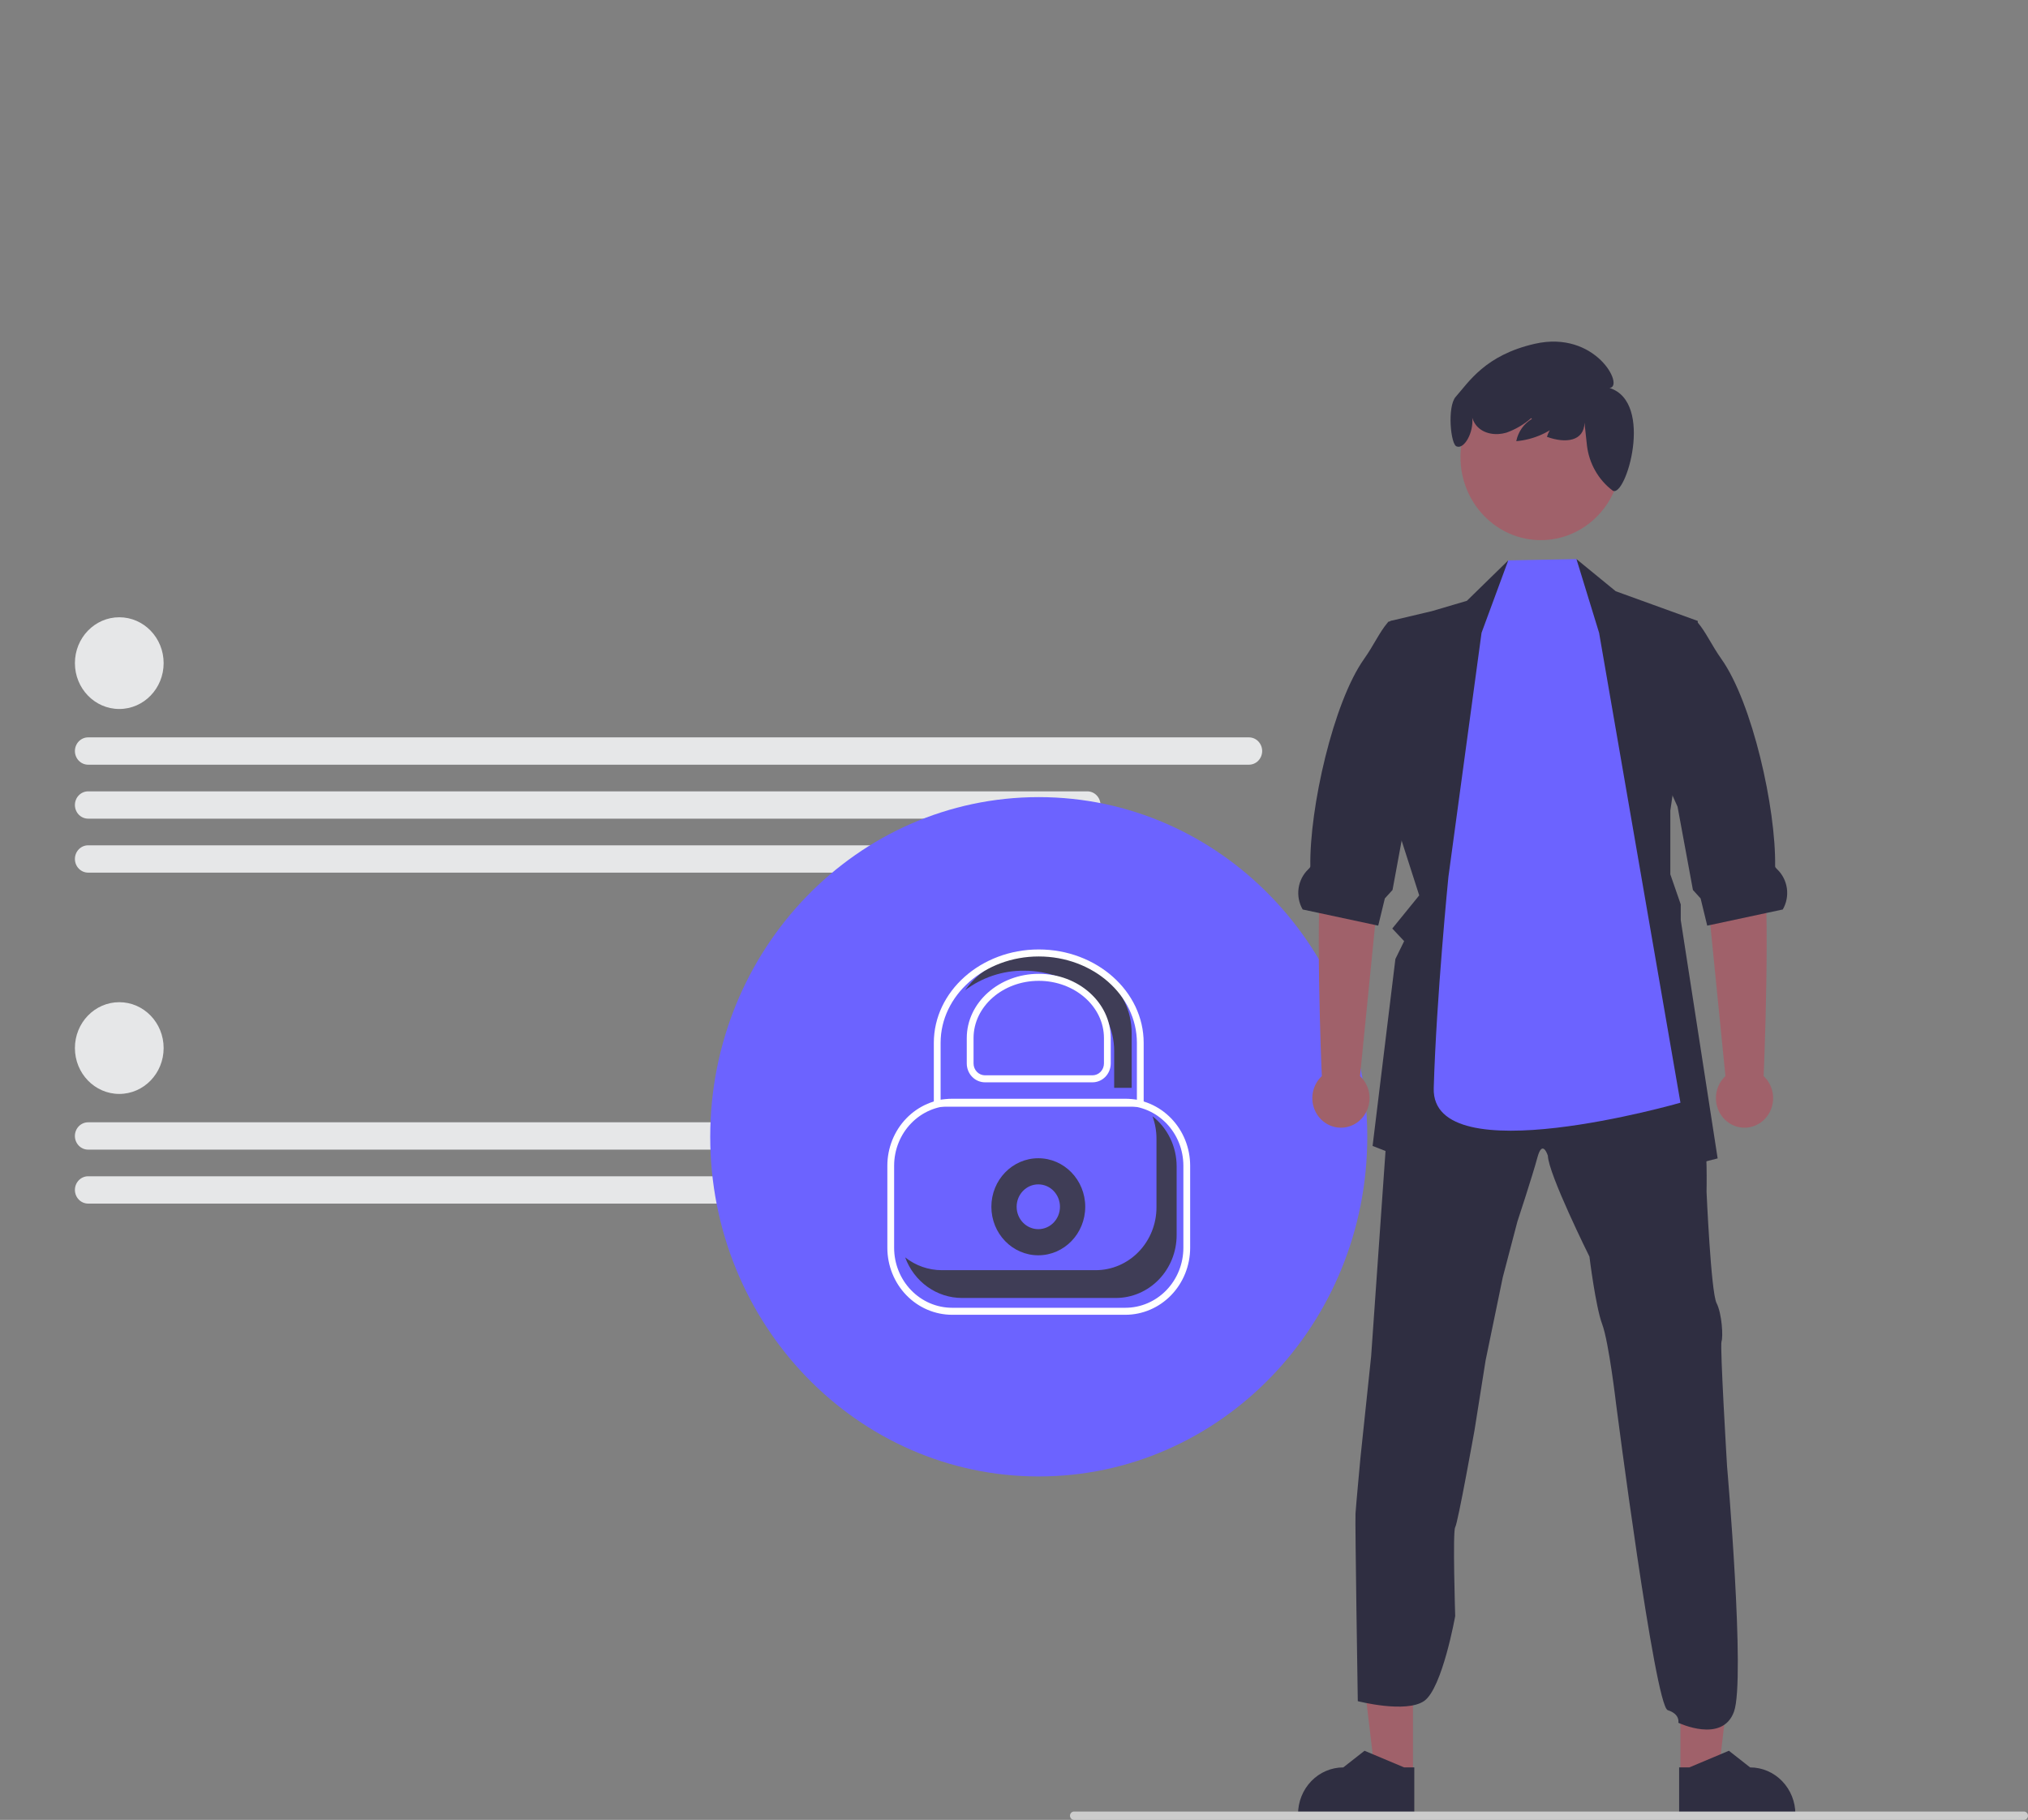 <svg width="488" height="438" viewBox="0 0 488 438" fill="none" xmlns="http://www.w3.org/2000/svg">
<rect x="0" y="0" width="488" height="438" fill="#808080" stroke="none"/>
<g clip-path="url(#clip0_0_1)">
<path d="M28.701 263.281C34.597 263.281 39.376 258.338 39.376 252.242C39.376 246.145 34.597 241.203 28.701 241.203C22.806 241.203 18.026 246.145 18.026 252.242C18.026 258.338 22.806 263.281 28.701 263.281Z" fill="#E6E7E8"/>
<path d="M300.537 276.685H21.205C20.788 276.686 20.374 276.602 19.987 276.437C19.601 276.272 19.25 276.03 18.954 275.724C18.659 275.419 18.424 275.057 18.264 274.657C18.104 274.258 18.022 273.83 18.022 273.398C18.022 272.966 18.104 272.538 18.264 272.139C18.424 271.74 18.659 271.377 18.954 271.072C19.25 270.767 19.601 270.525 19.987 270.36C20.374 270.195 20.788 270.11 21.205 270.111H300.537C301.422 270.162 302.257 270.554 302.878 271.209C303.499 271.864 303.86 272.735 303.892 273.652C303.866 274.079 303.758 274.497 303.575 274.882C303.392 275.266 303.137 275.609 302.825 275.891C302.513 276.173 302.15 276.388 301.758 276.525C301.365 276.661 300.95 276.716 300.537 276.685V276.685Z" fill="#E6E7E8"/>
<path d="M227.277 289.674H21.205C20.362 289.674 19.554 289.328 18.958 288.712C18.361 288.095 18.026 287.259 18.026 286.387C18.026 285.515 18.361 284.679 18.958 284.063C19.554 283.446 20.362 283.1 21.205 283.1H227.277C228.12 283.1 228.929 283.446 229.525 284.063C230.121 284.679 230.456 285.515 230.456 286.387C230.456 287.259 230.121 288.095 229.525 288.712C228.929 289.328 228.12 289.674 227.277 289.674V289.674Z" fill="#E6E7E8"/>
<path d="M28.701 170.637C34.597 170.637 39.376 165.695 39.376 159.598C39.376 153.502 34.597 148.56 28.701 148.56C22.806 148.56 18.026 153.502 18.026 159.598C18.026 165.695 22.806 170.637 28.701 170.637Z" fill="#E6E7E8"/>
<path d="M300.537 184.042H21.205C20.362 184.042 19.554 183.696 18.958 183.079C18.362 182.463 18.027 181.627 18.027 180.755C18.027 179.883 18.362 179.047 18.958 178.431C19.554 177.814 20.362 177.468 21.205 177.468H300.537C301.38 177.468 302.188 177.814 302.784 178.431C303.38 179.047 303.715 179.883 303.715 180.755C303.715 181.627 303.38 182.463 302.784 183.079C302.188 183.696 301.38 184.042 300.537 184.042V184.042Z" fill="#E6E7E8"/>
<path d="M261.638 197.031H21.205C20.362 197.031 19.554 196.685 18.958 196.068C18.361 195.452 18.026 194.616 18.026 193.744C18.026 192.872 18.361 192.036 18.958 191.419C19.554 190.803 20.362 190.457 21.205 190.457H261.638C262.481 190.457 263.289 190.803 263.886 191.419C264.482 192.036 264.817 192.872 264.817 193.744C264.817 194.616 264.482 195.452 263.886 196.068C263.289 196.685 262.481 197.031 261.638 197.031V197.031Z" fill="#E6E7E8"/>
<path d="M245.319 210.02H21.205C20.362 210.02 19.554 209.674 18.958 209.057C18.361 208.441 18.026 207.605 18.026 206.733C18.026 205.861 18.361 205.025 18.958 204.408C19.554 203.792 20.362 203.446 21.205 203.446H245.319C246.162 203.446 246.971 203.792 247.567 204.408C248.163 205.025 248.498 205.861 248.498 206.733C248.498 207.605 248.163 208.441 247.567 209.057C246.971 209.674 246.162 210.02 245.319 210.02V210.02Z" fill="#E6E7E8"/>
<path d="M249.956 355.343C293.616 355.343 329.009 318.744 329.009 273.596C329.009 228.448 293.616 191.848 249.956 191.848C206.297 191.848 170.904 228.448 170.904 273.596C170.904 318.744 206.297 355.343 249.956 355.343Z" fill="#6C63FF"/>
<path d="M249.847 302.118C256.085 302.118 261.141 296.889 261.141 290.439C261.141 283.99 256.085 278.761 249.847 278.761C243.61 278.761 238.554 283.99 238.554 290.439C238.554 296.889 243.61 302.118 249.847 302.118Z" fill="#3F3D56"/>
<path d="M249.847 295.829C252.726 295.829 255.06 293.416 255.06 290.439C255.06 287.463 252.726 285.049 249.847 285.049C246.969 285.049 244.635 287.463 244.635 290.439C244.635 293.416 246.969 295.829 249.847 295.829Z" fill="#6C63FF"/>
<path d="M270.811 316.436H229.101C224.971 316.431 221.012 314.732 218.091 311.712C215.171 308.693 213.528 304.598 213.524 300.327V280.552C213.528 276.281 215.171 272.186 218.091 269.166C221.012 266.146 224.971 264.448 229.101 264.443H270.811C274.941 264.448 278.901 266.146 281.821 269.166C284.741 272.186 286.384 276.281 286.389 280.552V300.327C286.384 304.598 284.741 308.692 281.821 311.712C278.9 314.732 274.941 316.431 270.811 316.436V316.436ZM229.101 266.129C225.404 266.134 221.859 267.655 219.244 270.358C216.63 273.062 215.159 276.728 215.155 280.552V300.327C215.159 304.151 216.63 307.817 219.244 310.52C221.859 313.224 225.404 314.745 229.101 314.749H270.811C274.508 314.745 278.053 313.224 280.668 310.52C283.283 307.817 284.753 304.151 284.757 300.327V280.552C284.753 276.728 283.283 273.062 280.668 270.358C278.054 267.655 274.509 266.134 270.811 266.129L229.101 266.129Z" fill="white"/>
<path d="M226.631 305.701H263.653C265.574 305.701 267.477 305.31 269.252 304.549C271.028 303.789 272.641 302.674 273.999 301.269C275.358 299.864 276.436 298.196 277.171 296.36C277.907 294.524 278.285 292.556 278.285 290.569V274.02C278.282 272.185 277.955 270.366 277.32 268.652C279.126 270.058 280.592 271.879 281.601 273.971C282.61 276.064 283.136 278.37 283.136 280.708V297.257C283.136 299.244 282.757 301.212 282.022 303.047C281.286 304.883 280.209 306.551 278.85 307.957C277.491 309.362 275.878 310.476 274.103 311.237C272.327 311.997 270.424 312.388 268.503 312.388H231.481C228.514 312.387 225.618 311.452 223.177 309.708C220.736 307.964 218.865 305.494 217.814 302.625C220.348 304.621 223.446 305.701 226.631 305.701Z" fill="#3F3D56"/>
<path d="M340.003 427.185L330.906 427.184L326.578 390.898L340.005 390.899L340.003 427.185Z" fill="#A0616A"/>
<path d="M340.323 436.999L312.348 436.998V436.632C312.349 433.646 313.496 430.782 315.538 428.67C317.58 426.559 320.349 425.372 323.237 425.372H323.238L328.348 421.363L337.882 425.373L340.324 425.373L340.323 436.999Z" fill="#2F2E41"/>
<path d="M404.372 427.185L413.469 427.184L417.797 390.898L404.37 390.899L404.372 427.185Z" fill="#A0616A"/>
<path d="M404.051 436.999L432.026 436.998V436.632C432.026 433.646 430.879 430.782 428.837 428.67C426.795 426.559 424.026 425.372 421.138 425.372H421.137L416.027 421.363L406.493 425.373L404.051 425.373L404.051 436.999Z" fill="#2F2E41"/>
<path d="M326.178 364.234C326.312 362.163 327.38 350.713 327.38 350.713L329.939 326.429L334.449 262.059L334.743 257.845L358.367 253.155L374.513 245.151L393.703 251.495L408.646 257.29C408.646 257.29 408.672 259.77 408.787 262.767C408.941 266.689 409.209 271.499 409.849 272.749C410.917 274.958 410.648 286.819 410.648 286.819C410.648 286.819 411.71 310.95 413.047 313.596C414.384 316.242 414.653 321.752 414.25 322.857C413.847 323.962 415.587 352.942 415.587 352.942C415.587 352.942 420.053 404.226 417.251 411.959C414.449 419.692 403.861 414.626 403.861 414.626C403.861 414.626 404.373 412.563 401.303 411.59C398.232 410.618 388.88 337.899 388.88 337.899C388.88 337.899 387.14 322.989 385.541 318.716C383.942 314.443 382.47 302.437 382.47 302.437C382.47 302.437 372.593 282.565 372.466 278.146C372.466 278.146 371.173 274.012 369.952 278.563C368.73 283.114 365.128 294.016 365.128 294.016L361.616 307.404L357.484 327.408L354.81 344.25C354.81 344.25 350.806 366.602 350.166 367.568C349.526 368.533 350.166 388.954 350.166 388.954C350.166 388.954 347.07 406.344 342.695 409.381C338.319 412.417 326.727 409.429 326.727 409.429C326.727 409.429 326.043 366.304 326.178 364.234Z" fill="#2F2E41"/>
<path d="M336.256 199.137L341.508 215.496L335.028 223.473L337.881 226.51L335.776 230.803L330.288 275.798L360.379 287.599L370.512 274.461L378.501 287.599L413.32 278.801L404.44 221.423V217.672L401.933 210.428V195.095L408.554 149.452L388.793 142.294L379.345 134.562L376.288 145.437L363.27 143.042L362.931 134.872L352.971 144.604L344.584 147.077L334.542 149.452L333.262 152.759L335.82 152.098L335.405 195.129L336.256 199.137Z" fill="#2F2E41"/>
<path d="M327.262 258.992L332.315 208.407L333.649 187.588L319.504 184.943C319.504 184.943 320.065 199.83 318.212 208.229C316.383 216.517 317.969 257.882 318.082 258.988C317.043 259.948 316.311 261.212 315.982 262.613C315.653 264.013 315.743 265.484 316.24 266.83C316.737 268.176 317.617 269.335 318.765 270.153C319.912 270.97 321.273 271.409 322.666 271.409C324.06 271.41 325.421 270.973 326.569 270.157C327.717 269.34 328.599 268.182 329.097 266.836C329.595 265.49 329.686 264.02 329.358 262.619C329.031 261.219 328.3 259.954 327.262 258.992V258.992Z" fill="#A0616A"/>
<path d="M313.464 218.889L317.398 219.729L330.896 222.62L331.644 222.779L333.237 216.23L335.086 214.193L338.604 195.128L338.789 194.136L344.105 182.388L347.783 147.077L334.106 149.617C334.036 149.69 333.972 149.769 333.908 149.849C331.944 152.151 330.543 155.352 328.253 158.574C320.801 169.059 315.083 194.533 315.306 208.491C315.313 208.715 315.089 208.96 314.82 209.212C313.552 210.417 312.725 212.038 312.478 213.801C312.231 215.564 312.579 217.361 313.464 218.889Z" fill="#2F2E41"/>
<path d="M415.194 258.992L410.14 208.407L408.806 187.588L422.952 184.943C422.952 184.943 422.391 199.83 424.244 208.229C426.073 216.517 424.487 257.882 424.374 258.988C425.413 259.948 426.145 261.212 426.474 262.613C426.803 264.013 426.713 265.484 426.216 266.83C425.719 268.176 424.839 269.335 423.691 270.153C422.544 270.97 421.183 271.409 419.79 271.409C418.396 271.41 417.035 270.973 415.887 270.157C414.739 269.34 413.857 268.182 413.359 266.836C412.861 265.49 412.77 264.02 413.097 262.619C413.425 261.219 414.156 259.954 415.194 258.992V258.992Z" fill="#A0616A"/>
<path d="M428.992 218.889L425.058 219.729L411.56 222.62L410.812 222.779L409.219 216.23L407.37 214.193L403.852 195.128L403.666 194.136L398.351 182.388L399.566 147.077L408.349 149.617C408.42 149.69 408.484 149.769 408.548 149.849C410.511 152.151 411.912 155.352 414.202 158.574C421.655 169.059 427.373 194.533 427.149 208.491C427.143 208.715 427.367 208.96 427.635 209.212C428.904 210.417 429.731 212.038 429.978 213.801C430.225 215.564 429.877 217.361 428.992 218.889V218.889Z" fill="#2F2E41"/>
<path d="M356.505 152.302L362.931 134.873L379.345 134.562L384.792 152.302L404.37 265.396C404.37 265.396 344.392 282.668 345.001 261.906C345.64 240.077 348.527 211.08 348.527 211.08L356.505 152.302Z" fill="#6C63FF"/>
<path d="M370.771 129.998C381.45 129.998 390.108 121.045 390.108 110.002C390.108 98.959 381.45 90.007 370.771 90.007C360.092 90.007 351.435 98.959 351.435 110.002C351.435 121.045 360.092 129.998 370.771 129.998Z" fill="#A0616A"/>
<path d="M350.295 95.496C353.443 91.953 357.38 85.468 369.307 82.744C384.044 79.379 391.007 93.145 387.291 93.371C398.158 96.774 391.177 120.029 388.062 118.079C388.035 118.06 388.009 118.039 387.985 118.017C386.309 116.741 384.903 115.125 383.852 113.268C382.8 111.411 382.126 109.352 381.87 107.217L381.279 101.714C381.195 106.191 376.769 106.783 372.248 105.134C372.515 104.153 373.025 103.26 373.728 102.545C374.431 101.829 375.302 101.315 376.255 101.054C373.104 104.009 369.1 105.81 364.861 106.181C365.083 105.06 365.535 104.001 366.185 103.075C366.836 102.149 367.671 101.378 368.633 100.814L368.455 100.632C366.689 102.172 364.662 103.359 362.477 104.133C359.985 104.871 356.998 104.472 355.291 102.454C354.831 101.897 354.484 101.251 354.269 100.553C354.638 104.099 352.338 108.147 350.552 107.452C349.065 107.153 348.199 97.855 350.295 95.496Z" fill="#2F2E41"/>
<path d="M488 436.996C488 437.128 487.976 437.259 487.927 437.381C487.878 437.503 487.807 437.614 487.717 437.707C487.626 437.8 487.519 437.874 487.401 437.924C487.283 437.975 487.157 438 487.029 438H258.444C258.187 438 257.94 437.894 257.758 437.706C257.576 437.518 257.474 437.263 257.474 436.996C257.474 436.73 257.576 436.475 257.758 436.287C257.94 436.099 258.187 435.993 258.444 435.993H487.029C487.157 435.993 487.283 436.018 487.401 436.068C487.519 436.119 487.626 436.193 487.717 436.286C487.807 436.379 487.878 436.49 487.927 436.612C487.976 436.734 488 436.865 488 436.996Z" fill="#CCCCCC"/>
<path d="M250.598 229.272C242.866 229.272 236.07 232.891 232.222 238.324C236.335 235.229 241.302 233.581 246.39 233.623C258.363 233.623 268.104 242.297 268.104 252.957V261.819H272.313V248.605C272.312 237.945 262.571 229.272 250.598 229.272Z" fill="#3F3D56"/>
<path d="M275.204 266.354H224.708V250.99C224.708 238.595 236.034 228.51 249.956 228.51C263.878 228.51 275.204 238.595 275.204 250.99V266.354ZM226.339 264.668H273.573V250.99C273.573 239.525 262.979 230.197 249.956 230.197C236.933 230.197 226.339 239.525 226.339 250.99V264.668Z" fill="white"/>
<path d="M262.888 260.489H237.024C235.86 260.487 234.745 260.009 233.922 259.158C233.099 258.307 232.636 257.153 232.635 255.95V249.836C232.635 241.311 240.405 234.376 249.956 234.376C259.507 234.376 267.277 241.311 267.277 249.836V255.95C267.276 257.153 266.813 258.307 265.99 259.158C265.167 260.009 264.052 260.487 262.888 260.489V260.489ZM249.956 236.062C241.305 236.062 234.266 242.241 234.266 249.836V255.95C234.267 256.706 234.558 257.431 235.075 257.966C235.592 258.5 236.293 258.801 237.024 258.802H262.888C263.619 258.801 264.32 258.5 264.837 257.966C265.354 257.431 265.645 256.706 265.646 255.95V249.836C265.646 242.241 258.607 236.062 249.956 236.062Z" fill="white"/>
</g>
<defs>
<clipPath id="clip0_0_1">
<rect width="488" height="438" fill="white"/>
</clipPath>
</defs>
</svg>

